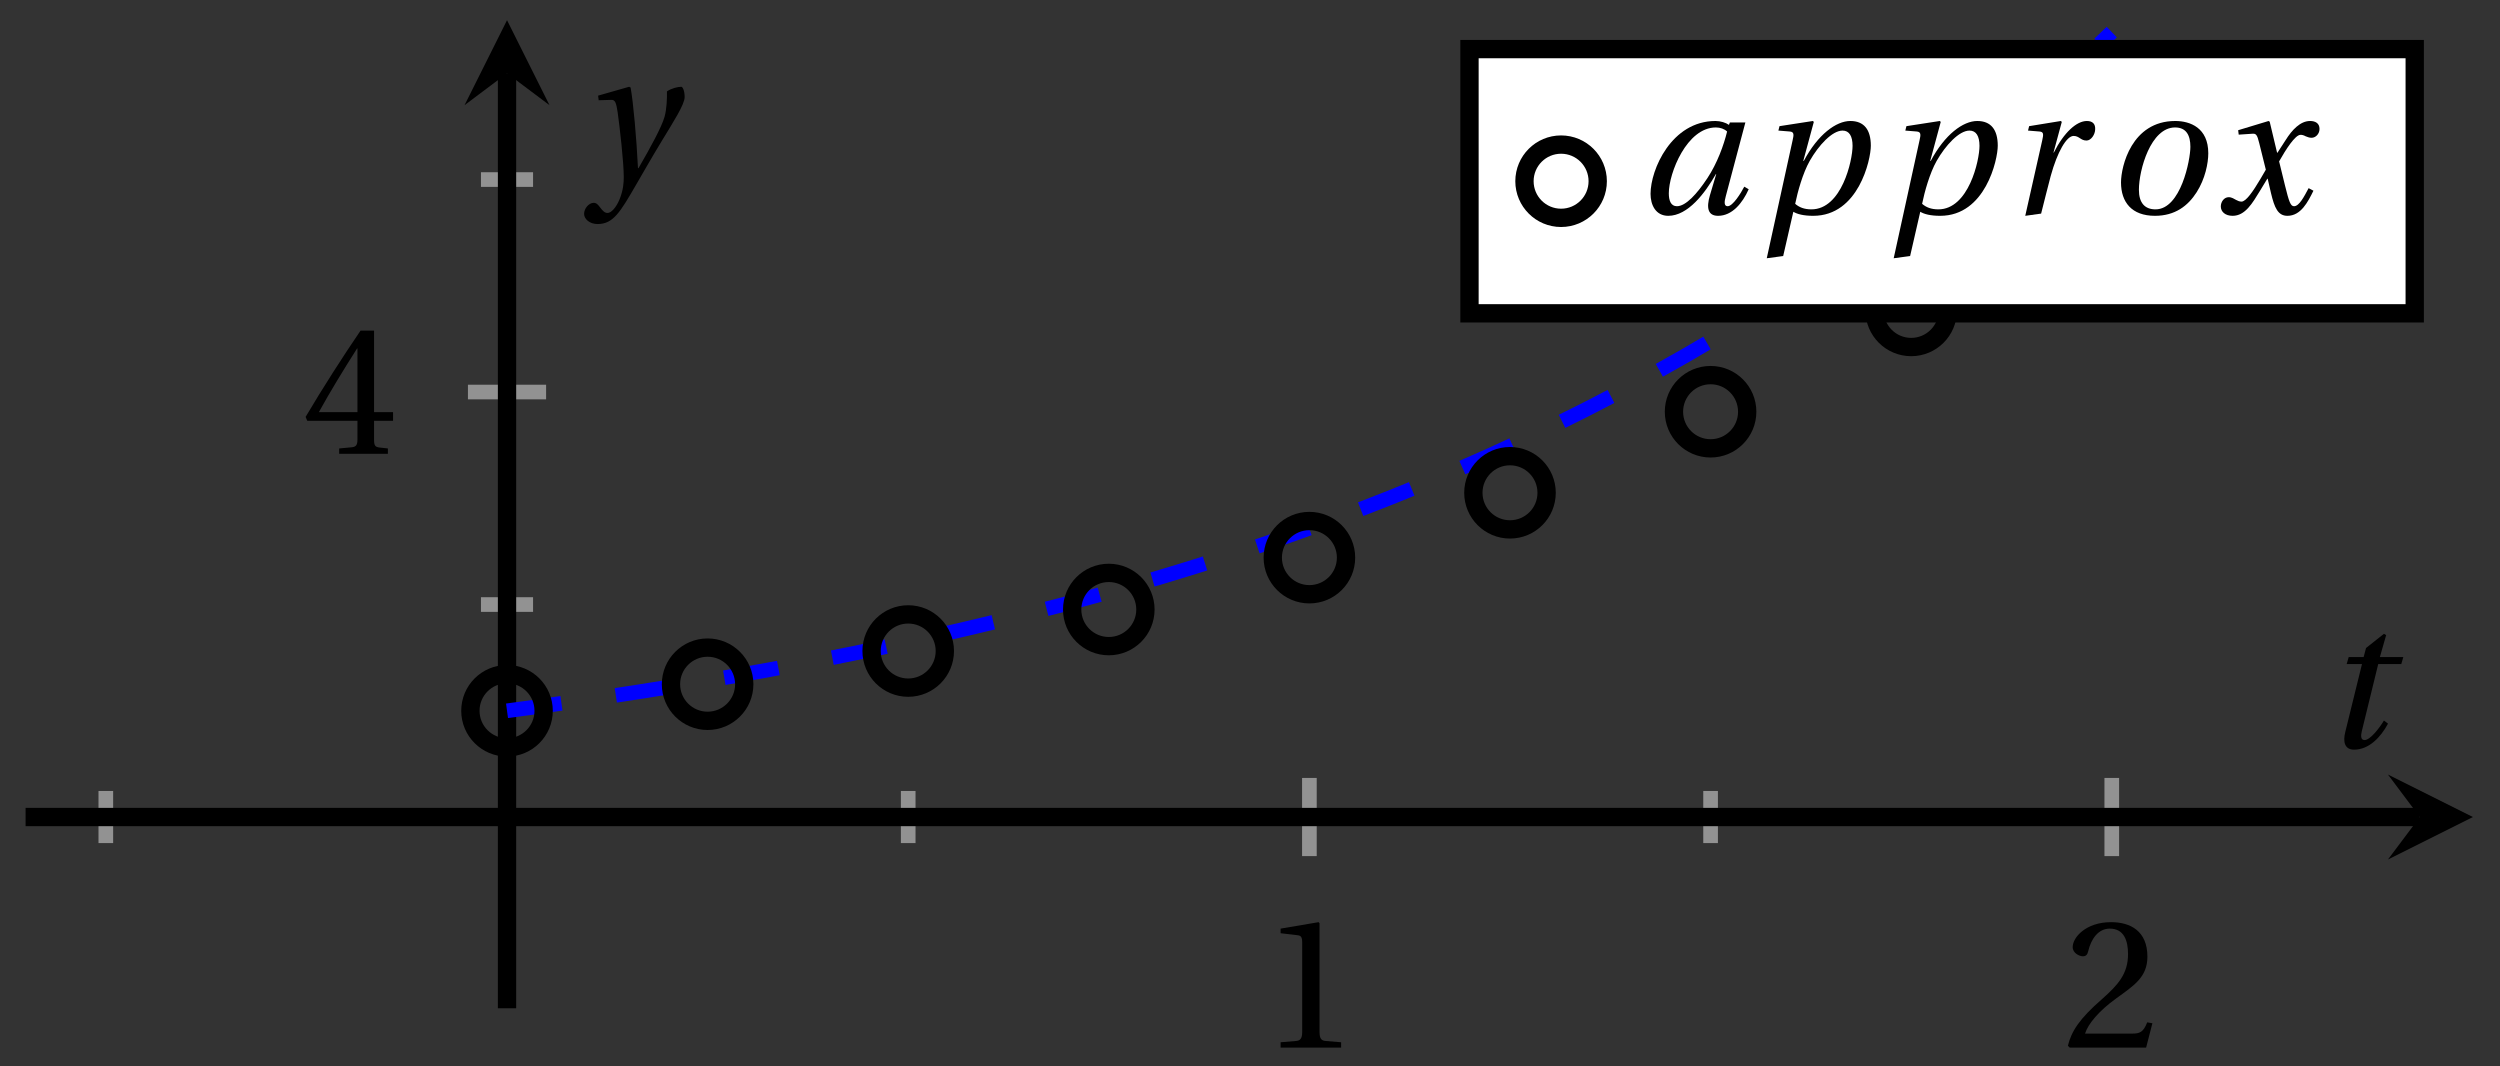 <svg xmlns="http://www.w3.org/2000/svg" xmlns:xlink="http://www.w3.org/1999/xlink" version="1.1" width="136" height="58" viewBox="0 0 136 58">
<rect x="0" y="0" width="136" height="58" fill="#333333" stroke="none"/>
<defs>
<path id="font_1_1" d="M.437 0V.029L.353 .036C.332 .038 .32 .046 .32 .085V.674L.315 .68 .109 .645V.62L.202 .609C.219 .607 .226 .599 .226 .57V.085C.226 .066 .223 .054 .217 .047 .212 .04 .204 .037 .193 .036L.109 .029V0H.437Z"/>
<path id="font_1_2" d="M.485 .132 .457 .137C.436 .083 .416 .076 .376 .076H.12C.136 .128 .195 .199 .288 .266 .384 .336 .458 .381 .458 .493 .458 .632 .366 .68 .261 .68 .124 .68 .053 .597 .053 .545 .053 .511 .091 .495 .108 .495 .126 .495 .133 .505 .137 .522 .153 .59 .192 .645 .254 .645 .331 .645 .353 .58 .353 .507 .353 .4 .299 .34 .212 .263 .089 .156 .046 .088 .027 .01L.037 0H.451L.485 .132Z"/>
<path id="font_1_3" d="M.3 .179V.077C.3 .043 .289 .037 .265 .035L.201 .029V0H.465V.029L.42 .034C.397 .037 .39 .043 .39 .077V.179H.493V.226H.39V.668H.317C.223 .53 .111 .356 .019 .2L.028 .179H.3M.091 .226C.151 .335 .221 .45 .298 .571H.3V.226H.091Z"/>
<clipPath id="clip_2">
<path transform="matrix(1,0,0,-1,1.392,54.85)" d="M0 0H133.131V53.752H0Z"/>
</clipPath>
<path id="font_3_5" d="M.428 .452 .439 .49H.312L.346 .609 .334 .616 .237 .539 .224 .49H.143L.132 .452H.215L.125 .086C.11 .029 .122-.012 .172-.012 .252-.012 .316 .054 .356 .129L.334 .146C.311 .107 .26 .04 .229 .04 .208 .04 .208 .063 .214 .088L.303 .452H.428Z"/>
<path id="font_3_7" d="M.071 .454 .074 .429 .142 .431C.164 .432 .169 .415 .177 .363 .188 .285 .21 .093 .21 .013 .21-.017 .208-.058 .186-.111 .168-.153 .142-.182 .122-.182 .107-.182 .096-.171 .081-.151 .069-.135 .061-.127 .046-.127 .02-.128-.005-.158-.005-.187-.005-.214 .024-.242 .068-.242 .153-.242 .19-.179 .278-.027 .298 .007 .358 .113 .42 .215 .477 .309 .54 .406 .54 .446 .54 .481 .529 .502 .522 .502 .503 .502 .469 .494 .444 .477 .445 .442 .443 .381 .431 .339 .415 .283 .356 .175 .29 .061H.287C.28 .214 .261 .425 .247 .498L.239 .502 .071 .454Z"/>
<path id="font_3_1" d="M.481 .445C.463 .371 .427 .272 .374 .192 .318 .107 .257 .04 .209 .04 .176 .04 .165 .071 .165 .11 .165 .22 .263 .467 .42 .467 .444 .467 .466 .459 .481 .445M.496 .494 .491 .481C.474 .493 .445 .502 .418 .502 .18 .502 .066 .239 .066 .107 .066 .047 .094-.012 .162-.012 .269-.012 .362 .112 .42 .214H.422L.388 .1C.367 .029 .378-.012 .432-.012 .508-.012 .564 .056 .598 .132L.574 .146C.556 .111 .512 .04 .484 .04 .464 .04 .465 .063 .474 .095L.58 .494H.496Z"/>
<path id="font_3_3" d="M.299 .023C.26 .023 .233 .034 .211 .053 .224 .117 .252 .219 .29 .286 .338 .37 .411 .45 .468 .45 .504 .45 .522 .42 .522 .367 .522 .288 .463 .023 .299 .023M.146-.23 .201 .01C.222-.003 .257-.012 .309-.012 .554-.012 .621 .292 .621 .368 .621 .455 .584 .502 .51 .502 .433 .502 .334 .429 .258 .286H.255L.312 .497 .307 .502 .126 .474 .12 .45 .182 .445C.206 .443 .204 .427 .197 .397L.057-.242 .146-.23Z"/>
<path id="font_3_4" d="M.19 0C.207 .065 .226 .146 .242 .204 .278 .335 .328 .421 .366 .421 .397 .421 .404 .396 .436 .396 .461 .396 .483 .429 .483 .458 .484 .485 .47 .502 .438 .502 .382 .502 .313 .439 .259 .331H.257L.302 .497 .297 .502 .125 .474 .119 .45 .181 .445C.205 .443 .203 .429 .196 .397L.104-.012 .19 0Z"/>
<path id="font_3_2" d="M.377 .467C.438 .467 .46 .424 .46 .362 .46 .291 .408 .023 .271 .023 .213 .023 .181 .058 .181 .129 .181 .237 .245 .467 .377 .467M.378 .502C.141 .502 .084 .255 .084 .169 .084 .062 .142-.012 .268-.012 .377-.012 .447 .042 .494 .116 .54 .188 .557 .273 .557 .327 .557 .465 .459 .502 .378 .502Z"/>
<path id="font_3_6" d="M.507 .138C.483 .093 .456 .04 .428 .04 .409 .04 .401 .063 .379 .152L.347 .283C.383 .347 .434 .427 .463 .427 .472 .427 .48 .425 .491 .419 .501 .415 .511 .411 .523 .411 .545 .411 .566 .432 .566 .459 .566 .49 .543 .502 .515 .502 .462 .502 .417 .454 .382 .398L.338 .33H.336L.296 .498 .29 .502 .125 .452 .128 .428 .203 .433C.221 .434 .228 .429 .239 .383L.275 .238 .247 .19C.204 .117 .167 .065 .143 .065 .133 .065 .123 .069 .114 .074 .104 .079 .091 .089 .074 .089 .048 .089 .031 .063 .031 .039 .031 .01 .055-.012 .095-.012 .163-.012 .202 .056 .243 .123L.283 .189H.285L.303 .111C.322 .031 .341-.012 .392-.012 .465-.012 .503 .063 .533 .124L.507 .138Z"/>
</defs>
<path transform="matrix(1,0,0,-1,1.392,54.85)" stroke-width=".797" stroke-linecap="butt" stroke-miterlimit="10" stroke-linejoin="miter" fill="none" stroke="#929292" d="M4.365 8.986V11.821M48.014 8.986V11.821M91.664 8.986V11.821"/>
<path transform="matrix(1,0,0,-1,1.392,54.85)" stroke-width=".797" stroke-linecap="butt" stroke-miterlimit="10" stroke-linejoin="miter" fill="none" stroke="#929292" d="M69.839 8.278V12.53M113.489 8.278V12.53"/>
<path transform="matrix(1,0,0,-1,1.392,54.85)" stroke-width=".797" stroke-linecap="butt" stroke-miterlimit="10" stroke-linejoin="miter" fill="none" stroke="#929292" d="M24.772 21.963H27.607M24.772 45.082H27.607"/>
<path transform="matrix(1,0,0,-1,1.392,54.85)" stroke-width=".797" stroke-linecap="butt" stroke-miterlimit="10" stroke-linejoin="miter" fill="none" stroke="#929292" d="M24.064 33.523H28.316"/>
<path transform="matrix(1,0,0,-1,1.392,54.85)" stroke-width=".996" stroke-linecap="butt" stroke-miterlimit="10" stroke-linejoin="miter" fill="none" stroke="#000000" d="M0 10.404H130.242"/>
<path transform="matrix(1,0,0,-1,131.638,44.446)" d="M2.889 0-1.734 2.311 0 0-1.734-2.311"/>
<path transform="matrix(1,0,0,-1,1.392,54.85)" stroke-width=".996" stroke-linecap="butt" stroke-miterlimit="10" stroke-linejoin="miter" fill="none" stroke="#000000" d="M26.19 0V50.863"/>
<path transform="matrix(0,-1,-1,-0,27.582,3.987)" d="M2.889 0-1.734 2.311 0 0-1.734-2.311"/>
<use data-text="1" xlink:href="#font_1_1" transform="matrix(10.037,0,0,-10.036,68.571,56.99)"/>
<use data-text="2" xlink:href="#font_1_2" transform="matrix(10.037,0,0,-10.036,112.222,56.99)"/>
<use data-text="4" xlink:href="#font_1_3" transform="matrix(10.037,0,0,-10.036,16.434,24.687)"/>
<g clip-path="url(#clip_2)">
<path transform="matrix(1,0,0,-1,1.392,54.85)" stroke-width=".797" stroke-linecap="butt" stroke-dasharray="2.989,2.989" stroke-miterlimit="10" stroke-linejoin="miter" fill="none" stroke="#0000ff" d="M26.19 16.183 27.971 16.424 29.753 16.675 31.534 16.936 33.316 17.208 35.098 17.492 36.879 17.787 38.661 18.094 40.442 18.415 42.224 18.749 44.006 19.096 45.787 19.458 47.569 19.835 49.35 20.228 51.132 20.638 52.914 21.064 54.695 21.508 56.477 21.971 58.258 22.453 60.04 22.955 61.822 23.478 63.603 24.022 65.385 24.589 67.166 25.18 68.948 25.796 70.73 26.437 72.511 27.105 74.293 27.801 76.074 28.525 77.856 29.28 79.638 30.067 81.419 30.886 83.201 31.739 84.982 32.628 86.764 33.554 88.545 34.518 90.327 35.523 92.109 36.569 93.89 37.659 95.672 38.795 97.453 39.977 99.235 41.209 101.017 42.493 102.798 43.83 104.58 45.222 106.361 46.672 108.143 48.184 109.925 49.757 111.706 51.396 113.488 53.104"/>
</g>
<path transform="matrix(1,0,0,-1,1.392,54.85)" stroke-width=".996" stroke-linecap="butt" stroke-miterlimit="10" stroke-linejoin="miter" fill="none" stroke="#000000" d="M28.182 16.183C28.182 17.284 27.29 18.176 26.19 18.176 25.089 18.176 24.197 17.284 24.197 16.183 24.197 15.083 25.089 14.191 26.19 14.191 27.29 14.191 28.182 15.083 28.182 16.183ZM26.19 16.183"/>
<path transform="matrix(1,0,0,-1,1.392,54.85)" stroke-width=".996" stroke-linecap="butt" stroke-miterlimit="10" stroke-linejoin="miter" fill="none" stroke="#000000" d="M39.095 17.628C39.095 18.729 38.202 19.621 37.102 19.621 36.002 19.621 35.109 18.729 35.109 17.628 35.109 16.528 36.002 15.636 37.102 15.636 38.202 15.636 39.095 16.528 39.095 17.628ZM37.102 17.628"/>
<path transform="matrix(1,0,0,-1,1.392,54.85)" stroke-width=".996" stroke-linecap="butt" stroke-miterlimit="10" stroke-linejoin="miter" fill="none" stroke="#000000" d="M50.007 19.435C50.007 20.535 49.115 21.427 48.014 21.427 46.914 21.427 46.022 20.535 46.022 19.435 46.022 18.334 46.914 17.442 48.014 17.442 49.115 17.442 50.007 18.334 50.007 19.435ZM48.014 19.435"/>
<path transform="matrix(1,0,0,-1,1.392,54.85)" stroke-width=".996" stroke-linecap="butt" stroke-miterlimit="10" stroke-linejoin="miter" fill="none" stroke="#000000" d="M60.919 21.692C60.919 22.793 60.027 23.685 58.927 23.685 57.826 23.685 56.934 22.793 56.934 21.692 56.934 20.592 57.826 19.7 58.927 19.7 60.027 19.7 60.919 20.592 60.919 21.692ZM58.927 21.692"/>
<path transform="matrix(1,0,0,-1,1.392,54.85)" stroke-width=".996" stroke-linecap="butt" stroke-miterlimit="10" stroke-linejoin="miter" fill="none" stroke="#000000" d="M71.832 24.514C71.832 25.615 70.94 26.507 69.839 26.507 68.739 26.507 67.847 25.615 67.847 24.514 67.847 23.414 68.739 22.522 69.839 22.522 70.94 22.522 71.832 23.414 71.832 24.514ZM69.839 24.514"/>
<path transform="matrix(1,0,0,-1,1.392,54.85)" stroke-width=".996" stroke-linecap="butt" stroke-miterlimit="10" stroke-linejoin="miter" fill="none" stroke="#000000" d="M82.744 28.042C82.744 29.143 81.852 30.035 80.751 30.035 79.651 30.035 78.759 29.143 78.759 28.042 78.759 26.942 79.651 26.05 80.751 26.05 81.852 26.05 82.744 26.942 82.744 28.042ZM80.751 28.042"/>
<path transform="matrix(1,0,0,-1,1.392,54.85)" stroke-width=".996" stroke-linecap="butt" stroke-miterlimit="10" stroke-linejoin="miter" fill="none" stroke="#000000" d="M93.656 32.452C93.656 33.552 92.764 34.444 91.664 34.444 90.563 34.444 89.671 33.552 89.671 32.452 89.671 31.351 90.563 30.459 91.664 30.459 92.764 30.459 93.656 31.351 93.656 32.452ZM91.664 32.452"/>
<path transform="matrix(1,0,0,-1,1.392,54.85)" stroke-width=".996" stroke-linecap="butt" stroke-miterlimit="10" stroke-linejoin="miter" fill="none" stroke="#000000" d="M104.569 37.964C104.569 39.064 103.677 39.956 102.576 39.956 101.476 39.956 100.584 39.064 100.584 37.964 100.584 36.863 101.476 35.971 102.576 35.971 103.677 35.971 104.569 36.863 104.569 37.964ZM102.576 37.964"/>
<path transform="matrix(1,0,0,-1,1.392,54.85)" stroke-width=".996" stroke-linecap="butt" stroke-miterlimit="10" stroke-linejoin="miter" fill="none" stroke="#000000" d="M115.481 44.854C115.481 45.954 114.589 46.846 113.489 46.846 112.388 46.846 111.496 45.954 111.496 44.854 111.496 43.753 112.388 42.861 113.489 42.861 114.589 42.861 115.481 43.753 115.481 44.854ZM113.489 44.854"/>
<path transform="matrix(1,0,0,-1,1.392,54.85)" stroke-width=".996" stroke-linecap="butt" stroke-miterlimit="10" stroke-linejoin="miter" fill="none" stroke="#000000" d=""/>
<use data-text="t" xlink:href="#font_3_5" transform="matrix(10.037,0,0,-10.036,126.334,40.661)"/>
<use data-text="y" xlink:href="#font_3_7" transform="matrix(10.037,0,0,-10.036,31.825,9.759)"/>
<path transform="matrix(1,0,0,-1,1.392,54.85)" d="M78.548 37.805H129.969V52.179H78.548Z" fill="#ffffff"/>
<path transform="matrix(1,0,0,-1,1.392,54.85)" stroke-width=".996" stroke-linecap="butt" stroke-miterlimit="10" stroke-linejoin="miter" fill="none" stroke="#000000" d="M78.548 37.805H129.969V52.179H78.548Z"/>
<path transform="matrix(1,0,0,-1,76.419,9.858)" stroke-width=".996" stroke-linecap="butt" stroke-miterlimit="10" stroke-linejoin="miter" fill="none" stroke="#000000" d=""/>
<path transform="matrix(1,0,0,-1,76.419,9.858)" stroke-width=".996" stroke-linecap="butt" stroke-miterlimit="10" stroke-linejoin="miter" fill="none" stroke="#000000" d="M10.497 0C10.497 1.1 9.605 1.993 8.504 1.993 7.404 1.993 6.512 1.1 6.512 0 6.512-1.1 7.404-1.993 8.504-1.993 9.605-1.993 10.497-1.1 10.497 0ZM8.504 0"/>
<use data-text="a" xlink:href="#font_3_1" transform="matrix(10.037,0,0,-10.036,89.127,11.62)"/>
<use data-text="p" xlink:href="#font_3_3" transform="matrix(10.037,0,0,-10.036,95.54,11.62)"/>
<use data-text="p" xlink:href="#font_3_3" transform="matrix(10.037,0,0,-10.036,102.445,11.62)"/>
<use data-text="r" xlink:href="#font_3_4" transform="matrix(10.037,0,0,-10.036,109.13,11.62)"/>
<use data-text="o" xlink:href="#font_3_2" transform="matrix(10.037,0,0,-10.036,114.54,11.62)"/>
<use data-text="x" xlink:href="#font_3_6" transform="matrix(10.037,0,0,-10.036,120.501,11.62)"/>
</svg>
